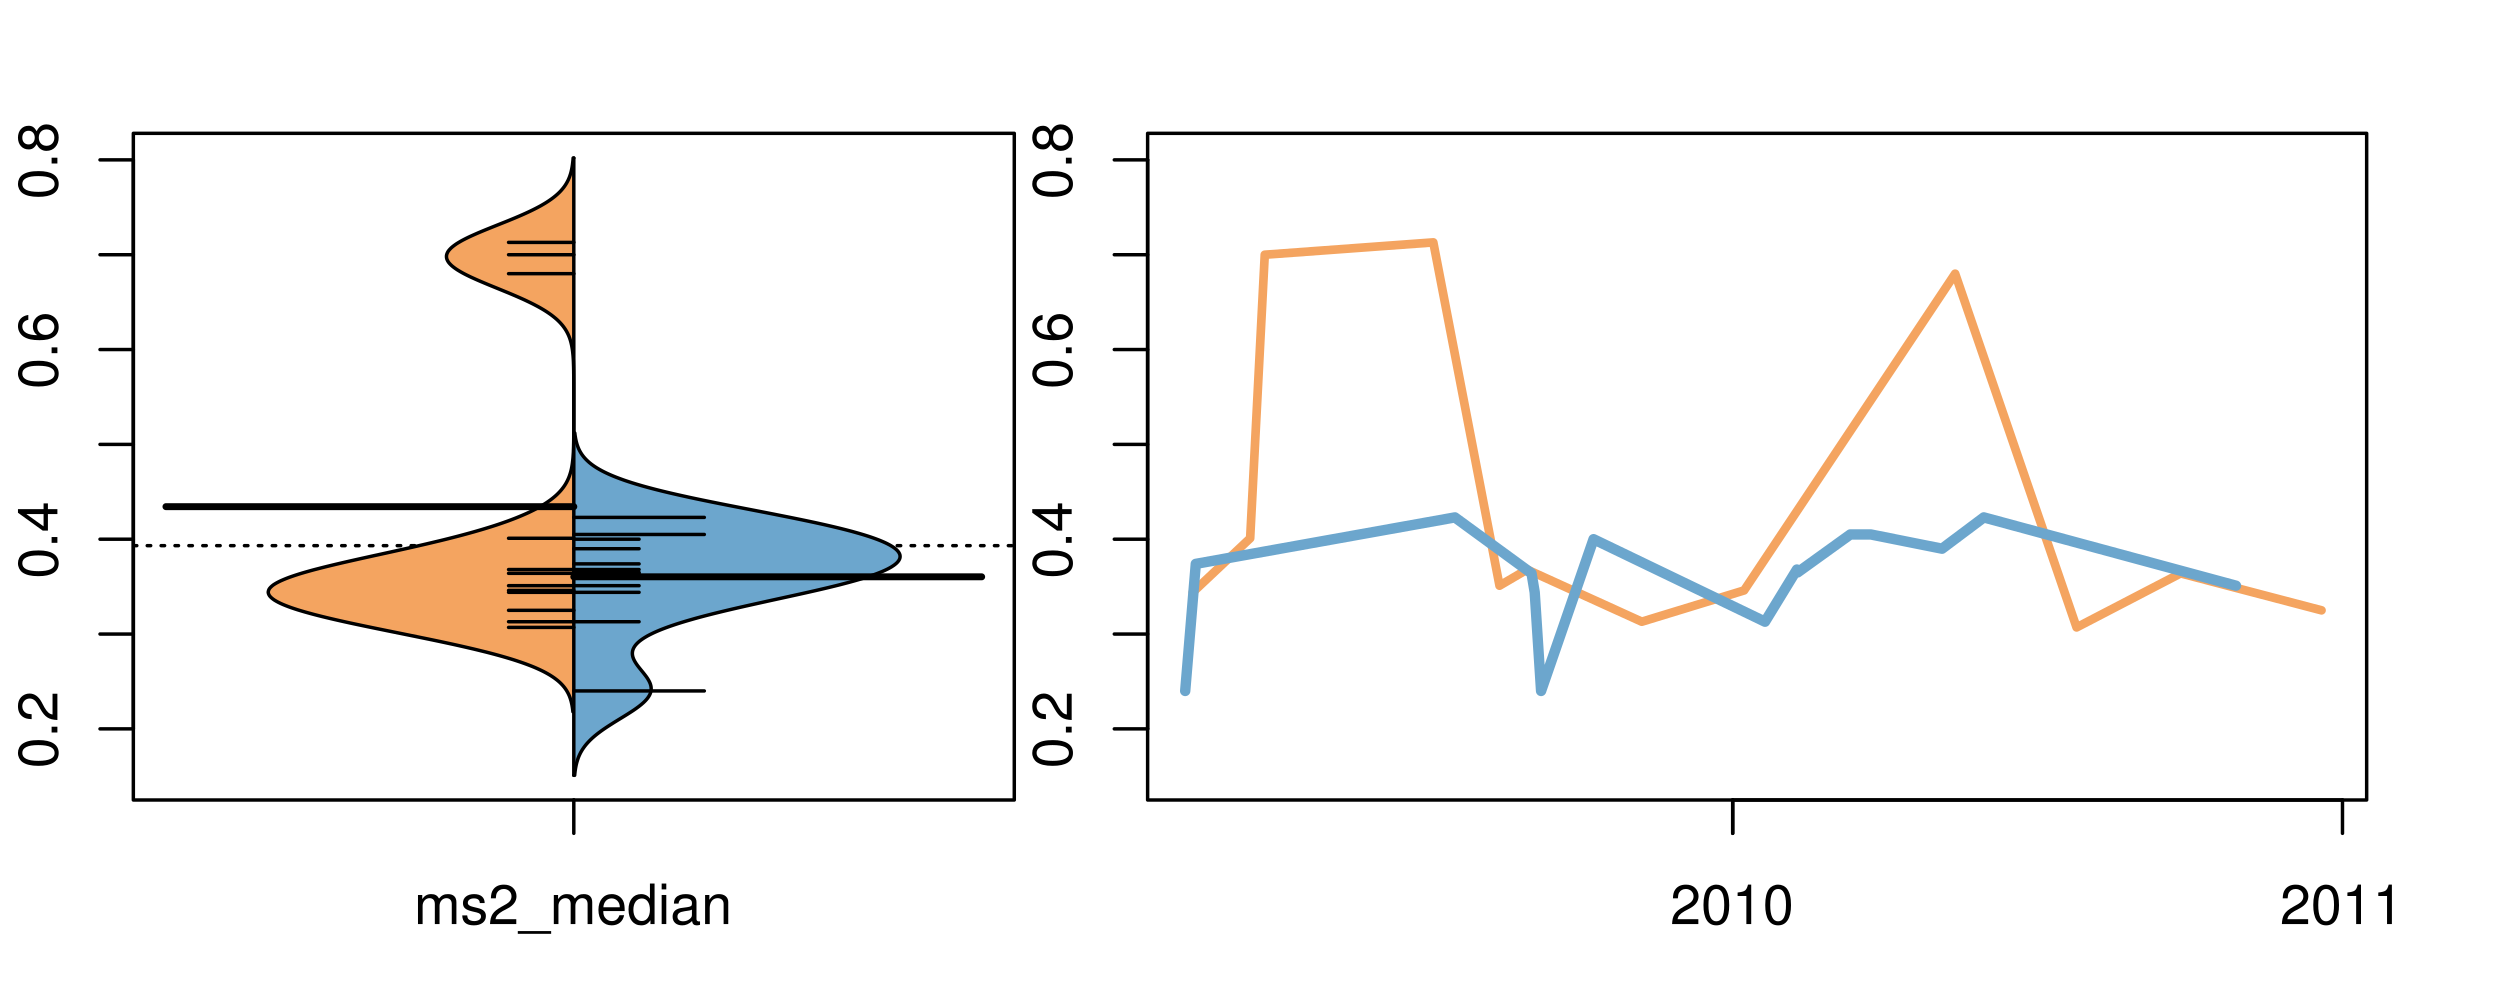 <?xml version="1.0" encoding="UTF-8"?>
<svg xmlns="http://www.w3.org/2000/svg" xmlns:xlink="http://www.w3.org/1999/xlink" width="540pt" height="216pt" viewBox="0 0 540 216" version="1.1">
<defs>
<g>
<symbol overflow="visible" id="glyph0-0">
<path style="stroke:none;" d="M -8.516 -3.297 C -8.516 -2.516 -8.156 -1.781 -7.578 -1.344 C -6.828 -0.797 -5.688 -0.516 -4.109 -0.516 C -1.25 -0.516 0.281 -1.469 0.281 -3.297 C 0.281 -5.094 -1.25 -6.078 -4.047 -6.078 C -5.703 -6.078 -6.797 -5.812 -7.578 -5.25 C -8.172 -4.812 -8.516 -4.109 -8.516 -3.297 Z M -7.578 -3.297 C -7.578 -4.438 -6.422 -5 -4.141 -5 C -1.734 -5 -0.594 -4.453 -0.594 -3.281 C -0.594 -2.156 -1.781 -1.594 -4.109 -1.594 C -6.438 -1.594 -7.578 -2.156 -7.578 -3.297 Z M -7.578 -3.297 "/>
</symbol>
<symbol overflow="visible" id="glyph0-1">
<path style="stroke:none;" d="M -1.25 -2.297 L -1.25 -1.047 L 0 -1.047 L 0 -2.297 Z M -1.25 -2.297 "/>
</symbol>
<symbol overflow="visible" id="glyph0-2">
<path style="stroke:none;" d="M -1.047 -6.078 L -1.047 -1.594 C -1.734 -1.703 -2.188 -2.094 -2.797 -3.125 L -3.438 -4.328 C -4.094 -5.516 -4.969 -6.125 -6.016 -6.125 C -6.719 -6.125 -7.375 -5.844 -7.844 -5.344 C -8.297 -4.844 -8.516 -4.219 -8.516 -3.406 C -8.516 -2.328 -8.125 -1.531 -7.406 -1.062 C -6.953 -0.75 -6.422 -0.625 -5.562 -0.594 L -5.562 -1.656 C -6.125 -1.688 -6.484 -1.766 -6.75 -1.906 C -7.266 -2.188 -7.578 -2.734 -7.578 -3.375 C -7.578 -4.328 -6.906 -5.047 -5.984 -5.047 C -5.312 -5.047 -4.734 -4.656 -4.312 -3.906 L -3.688 -2.797 C -2.672 -1.016 -1.875 -0.5 0 -0.406 L 0 -6.078 Z M -1.047 -6.078 "/>
</symbol>
<symbol overflow="visible" id="glyph0-3">
<path style="stroke:none;" d="M -2.047 -3.922 L 0 -3.922 L 0 -4.984 L -2.047 -4.984 L -2.047 -6.234 L -2.984 -6.234 L -2.984 -4.984 L -8.516 -4.984 L -8.516 -4.203 L -3.156 -0.344 L -2.047 -0.344 Z M -2.984 -3.922 L -2.984 -1.266 L -6.703 -3.922 Z M -2.984 -3.922 "/>
</symbol>
<symbol overflow="visible" id="glyph0-4">
<path style="stroke:none;" d="M -6.281 -5.969 C -7.688 -5.766 -8.516 -4.859 -8.516 -3.562 C -8.516 -2.625 -8.047 -1.781 -7.297 -1.281 C -6.469 -0.75 -5.422 -0.516 -3.875 -0.516 C -2.453 -0.516 -1.531 -0.734 -0.781 -1.234 C -0.094 -1.688 0.281 -2.438 0.281 -3.375 C 0.281 -4.984 -0.922 -6.156 -2.594 -6.156 C -4.172 -6.156 -5.297 -5.078 -5.297 -3.547 C -5.297 -2.719 -4.969 -2.047 -4.344 -1.594 C -6.422 -1.609 -7.578 -2.281 -7.578 -3.484 C -7.578 -4.234 -7.109 -4.75 -6.281 -4.922 Z M -4.359 -3.422 C -4.359 -4.438 -3.641 -5.078 -2.516 -5.078 C -1.438 -5.078 -0.656 -4.359 -0.656 -3.391 C -0.656 -2.406 -1.469 -1.656 -2.562 -1.656 C -3.625 -1.656 -4.359 -2.375 -4.359 -3.422 Z M -4.359 -3.422 "/>
</symbol>
<symbol overflow="visible" id="glyph0-5">
<path style="stroke:none;" d="M -4.469 -4.688 C -5 -5.562 -5.438 -5.859 -6.234 -5.859 C -7.578 -5.859 -8.516 -4.812 -8.516 -3.297 C -8.516 -1.797 -7.578 -0.75 -6.234 -0.75 C -5.453 -0.75 -5.016 -1.031 -4.469 -1.891 C -4.016 -0.922 -3.297 -0.438 -2.359 -0.438 C -0.797 -0.438 0.281 -1.625 0.281 -3.297 C 0.281 -4.984 -0.797 -6.156 -2.359 -6.156 C -3.297 -6.156 -4.016 -5.672 -4.469 -4.688 Z M -7.578 -3.297 C -7.578 -4.203 -7.047 -4.781 -6.219 -4.781 C -5.422 -4.781 -4.891 -4.188 -4.891 -3.297 C -4.891 -2.406 -5.422 -1.828 -6.234 -1.828 C -7.047 -1.828 -7.578 -2.406 -7.578 -3.297 Z M -4.016 -3.297 C -4.016 -4.359 -3.344 -5.078 -2.344 -5.078 C -1.328 -5.078 -0.656 -4.359 -0.656 -3.281 C -0.656 -2.25 -1.344 -1.531 -2.344 -1.531 C -3.344 -1.531 -4.016 -2.25 -4.016 -3.297 Z M -4.016 -3.297 "/>
</symbol>
<symbol overflow="visible" id="glyph0-6">
<path style="stroke:none;" d="M -8.75 -5.938 L -8.75 -4.938 L -5.5 -4.938 C -6.125 -4.531 -6.469 -3.859 -6.469 -3.016 C -6.469 -1.375 -5.156 -0.312 -3.156 -0.312 C -1.031 -0.312 0.281 -1.359 0.281 -3.047 C 0.281 -3.906 -0.047 -4.516 -0.828 -5.047 L 0 -5.047 L 0 -5.938 Z M -5.531 -3.188 C -5.531 -4.266 -4.578 -4.938 -3.078 -4.938 C -1.625 -4.938 -0.656 -4.25 -0.656 -3.188 C -0.656 -2.094 -1.625 -1.359 -3.094 -1.359 C -4.562 -1.359 -5.531 -2.094 -5.531 -3.188 Z M -5.531 -3.188 "/>
</symbol>
<symbol overflow="visible" id="glyph0-7">
<path style="stroke:none;" d="M -6.281 -3.094 L -6.281 -2.047 L -7.266 -2.047 C -7.688 -2.047 -7.906 -2.297 -7.906 -2.75 C -7.906 -2.828 -7.906 -2.875 -7.891 -3.094 L -8.719 -3.094 C -8.766 -2.875 -8.781 -2.734 -8.781 -2.531 C -8.781 -1.609 -8.25 -1.062 -7.359 -1.062 L -6.281 -1.062 L -6.281 -0.219 L -5.469 -0.219 L -5.469 -1.062 L 0 -1.062 L 0 -2.047 L -5.469 -2.047 L -5.469 -3.094 Z M -6.281 -3.094 "/>
</symbol>
<symbol overflow="visible" id="glyph0-8">
<path style="stroke:none;" d="M 1.516 -6.938 L 1.516 0.266 L 2.109 0.266 L 2.109 -6.938 Z M 1.516 -6.938 "/>
</symbol>
<symbol overflow="visible" id="glyph0-9">
<path style="stroke:none;" d="M -6.469 -3.266 C -6.469 -1.5 -5.203 -0.438 -3.094 -0.438 C -0.984 -0.438 0.281 -1.484 0.281 -3.281 C 0.281 -5.047 -0.984 -6.125 -3.047 -6.125 C -5.219 -6.125 -6.469 -5.078 -6.469 -3.266 Z M -5.547 -3.281 C -5.547 -4.406 -4.625 -5.078 -3.062 -5.078 C -1.578 -5.078 -0.641 -4.375 -0.641 -3.281 C -0.641 -2.156 -1.578 -1.469 -3.094 -1.469 C -4.609 -1.469 -5.547 -2.156 -5.547 -3.281 Z M -5.547 -3.281 "/>
</symbol>
<symbol overflow="visible" id="glyph0-10">
<path style="stroke:none;" d="M -8.75 -1.828 L -8.75 -0.812 L 0 -0.812 L 0 -1.828 Z M -8.75 -1.828 "/>
</symbol>
<symbol overflow="visible" id="glyph0-11">
<path style="stroke:none;" d="M -3.906 -2.656 L -3.906 -3.234 C -3.906 -4.391 -3.391 -4.984 -2.359 -4.984 C -1.297 -4.984 -0.656 -4.328 -0.656 -3.234 C -0.656 -2.078 -1.234 -1.516 -2.469 -1.438 L -2.469 -0.391 C -1.781 -0.438 -1.344 -0.547 -0.953 -0.75 C -0.141 -1.188 0.281 -2.031 0.281 -3.188 C 0.281 -4.938 -0.766 -6.078 -2.375 -6.078 C -3.453 -6.078 -4.062 -5.656 -4.406 -4.625 C -4.719 -5.422 -5.312 -5.812 -6.172 -5.812 C -7.625 -5.812 -8.516 -4.844 -8.516 -3.234 C -8.516 -1.516 -7.578 -0.594 -5.766 -0.562 L -5.766 -1.625 C -6.281 -1.625 -6.562 -1.688 -6.828 -1.812 C -7.297 -2.047 -7.578 -2.578 -7.578 -3.234 C -7.578 -4.172 -7.031 -4.734 -6.125 -4.734 C -5.531 -4.734 -5.172 -4.531 -4.984 -4.062 C -4.859 -3.766 -4.812 -3.391 -4.797 -2.656 Z M -3.906 -2.656 "/>
</symbol>
<symbol overflow="visible" id="glyph0-12">
<path style="stroke:none;" d="M 0 -3.422 L -6.281 -5.828 L -6.281 -4.703 L -1.188 -2.922 L -6.281 -1.25 L -6.281 -0.125 L 0 -2.328 Z M 0 -3.422 "/>
</symbol>
<symbol overflow="visible" id="glyph0-13">
<path style="stroke:none;" d="M -0.594 -6.422 C -0.562 -6.312 -0.562 -6.266 -0.562 -6.203 C -0.562 -5.859 -0.75 -5.656 -1.062 -5.656 L -4.75 -5.656 C -5.875 -5.656 -6.469 -4.844 -6.469 -3.297 C -6.469 -2.391 -6.203 -1.625 -5.734 -1.219 C -5.406 -0.922 -5.047 -0.797 -4.422 -0.781 L -4.422 -1.781 C -5.203 -1.875 -5.547 -2.328 -5.547 -3.266 C -5.547 -4.156 -5.203 -4.672 -4.609 -4.672 L -4.344 -4.672 C -3.922 -4.672 -3.75 -4.422 -3.641 -3.625 C -3.469 -2.203 -3.422 -1.984 -3.266 -1.609 C -2.969 -0.875 -2.406 -0.5 -1.578 -0.5 C -0.438 -0.5 0.281 -1.297 0.281 -2.562 C 0.281 -3.359 0 -4 -0.641 -4.703 C -0.016 -4.781 0.281 -5.094 0.281 -5.734 C 0.281 -5.938 0.25 -6.094 0.172 -6.422 Z M -1.984 -4.672 C -1.641 -4.672 -1.438 -4.578 -1.156 -4.266 C -0.797 -3.859 -0.594 -3.375 -0.594 -2.781 C -0.594 -2 -0.969 -1.547 -1.609 -1.547 C -2.266 -1.547 -2.609 -1.984 -2.766 -3.062 C -2.906 -4.109 -2.953 -4.328 -3.109 -4.672 Z M -1.984 -4.672 "/>
</symbol>
<symbol overflow="visible" id="glyph0-14">
<path style="stroke:none;" d="M 0 -5.781 L -6.281 -5.781 L -6.281 -4.781 L -2.719 -4.781 C -1.438 -4.781 -0.594 -4.109 -0.594 -3.078 C -0.594 -2.281 -1.078 -1.781 -1.844 -1.781 L -6.281 -1.781 L -6.281 -0.781 L -1.438 -0.781 C -0.391 -0.781 0.281 -1.562 0.281 -2.781 C 0.281 -3.703 -0.047 -4.297 -0.875 -4.891 L 0 -4.891 Z M 0 -5.781 "/>
</symbol>
<symbol overflow="visible" id="glyph0-15">
<path style="stroke:none;" d="M -2.812 -6.156 C -3.766 -6.156 -4.344 -6.078 -4.812 -5.906 C -5.844 -5.5 -6.469 -4.531 -6.469 -3.359 C -6.469 -1.609 -5.125 -0.484 -3.062 -0.484 C -1 -0.484 0.281 -1.578 0.281 -3.344 C 0.281 -4.781 -0.547 -5.766 -1.906 -6.031 L -1.906 -5.016 C -1.078 -4.734 -0.641 -4.172 -0.641 -3.375 C -0.641 -2.734 -0.938 -2.203 -1.469 -1.859 C -1.828 -1.625 -2.188 -1.531 -2.812 -1.531 Z M -3.625 -1.547 C -4.781 -1.625 -5.547 -2.344 -5.547 -3.344 C -5.547 -4.328 -4.734 -5.094 -3.703 -5.094 C -3.672 -5.094 -3.641 -5.094 -3.625 -5.078 Z M -3.625 -1.547 "/>
</symbol>
<symbol overflow="visible" id="glyph1-0">
<path style="stroke:none;" d="M 0.844 -6.281 L 0.844 0 L 1.844 0 L 1.844 -3.953 C 1.844 -4.859 2.516 -5.594 3.328 -5.594 C 4.062 -5.594 4.484 -5.141 4.484 -4.328 L 4.484 0 L 5.5 0 L 5.5 -3.953 C 5.5 -4.859 6.156 -5.594 6.969 -5.594 C 7.703 -5.594 8.141 -5.125 8.141 -4.328 L 8.141 0 L 9.141 0 L 9.141 -4.719 C 9.141 -5.844 8.5 -6.469 7.312 -6.469 C 6.484 -6.469 5.969 -6.219 5.391 -5.516 C 5.016 -6.188 4.516 -6.469 3.703 -6.469 C 2.859 -6.469 2.297 -6.156 1.766 -5.406 L 1.766 -6.281 Z M 0.844 -6.281 "/>
</symbol>
<symbol overflow="visible" id="glyph1-1">
<path style="stroke:none;" d="M 5.25 -4.531 C 5.25 -5.766 4.422 -6.469 2.969 -6.469 C 1.516 -6.469 0.562 -5.719 0.562 -4.547 C 0.562 -3.562 1.062 -3.094 2.562 -2.734 L 3.484 -2.516 C 4.188 -2.344 4.469 -2.094 4.469 -1.625 C 4.469 -1.047 3.875 -0.641 3 -0.641 C 2.453 -0.641 2 -0.797 1.75 -1.062 C 1.594 -1.25 1.531 -1.422 1.469 -1.875 L 0.406 -1.875 C 0.453 -0.422 1.266 0.281 2.922 0.281 C 4.5 0.281 5.516 -0.5 5.516 -1.719 C 5.516 -2.656 4.984 -3.172 3.734 -3.469 L 2.766 -3.703 C 1.953 -3.891 1.609 -4.156 1.609 -4.594 C 1.609 -5.172 2.125 -5.547 2.938 -5.547 C 3.75 -5.547 4.172 -5.203 4.203 -4.531 Z M 5.25 -4.531 "/>
</symbol>
<symbol overflow="visible" id="glyph1-2">
<path style="stroke:none;" d="M 6.078 -1.047 L 1.594 -1.047 C 1.703 -1.734 2.094 -2.188 3.125 -2.797 L 4.328 -3.438 C 5.516 -4.094 6.125 -4.969 6.125 -6.016 C 6.125 -6.719 5.844 -7.375 5.344 -7.844 C 4.844 -8.297 4.219 -8.516 3.406 -8.516 C 2.328 -8.516 1.531 -8.125 1.062 -7.406 C 0.75 -6.953 0.625 -6.422 0.594 -5.562 L 1.656 -5.562 C 1.688 -6.125 1.766 -6.484 1.906 -6.75 C 2.188 -7.266 2.734 -7.578 3.375 -7.578 C 4.328 -7.578 5.047 -6.906 5.047 -5.984 C 5.047 -5.312 4.656 -4.734 3.906 -4.312 L 2.797 -3.688 C 1.016 -2.672 0.5 -1.875 0.406 0 L 6.078 0 Z M 6.078 -1.047 "/>
</symbol>
<symbol overflow="visible" id="glyph1-3">
<path style="stroke:none;" d="M 6.938 1.516 L -0.266 1.516 L -0.266 2.109 L 6.938 2.109 Z M 6.938 1.516 "/>
</symbol>
<symbol overflow="visible" id="glyph1-4">
<path style="stroke:none;" d="M 6.156 -2.812 C 6.156 -3.766 6.078 -4.344 5.906 -4.812 C 5.5 -5.844 4.531 -6.469 3.359 -6.469 C 1.609 -6.469 0.484 -5.125 0.484 -3.062 C 0.484 -1 1.578 0.281 3.344 0.281 C 4.781 0.281 5.766 -0.547 6.031 -1.906 L 5.016 -1.906 C 4.734 -1.078 4.172 -0.641 3.375 -0.641 C 2.734 -0.641 2.203 -0.938 1.859 -1.469 C 1.625 -1.828 1.531 -2.188 1.531 -2.812 Z M 1.547 -3.625 C 1.625 -4.781 2.344 -5.547 3.344 -5.547 C 4.328 -5.547 5.094 -4.734 5.094 -3.703 C 5.094 -3.672 5.094 -3.641 5.078 -3.625 Z M 1.547 -3.625 "/>
</symbol>
<symbol overflow="visible" id="glyph1-5">
<path style="stroke:none;" d="M 5.938 -8.75 L 4.938 -8.75 L 4.938 -5.5 C 4.531 -6.125 3.859 -6.469 3.016 -6.469 C 1.375 -6.469 0.312 -5.156 0.312 -3.156 C 0.312 -1.031 1.359 0.281 3.047 0.281 C 3.906 0.281 4.516 -0.047 5.047 -0.828 L 5.047 0 L 5.938 0 Z M 3.188 -5.531 C 4.266 -5.531 4.938 -4.578 4.938 -3.078 C 4.938 -1.625 4.25 -0.656 3.188 -0.656 C 2.094 -0.656 1.359 -1.625 1.359 -3.094 C 1.359 -4.562 2.094 -5.531 3.188 -5.531 Z M 3.188 -5.531 "/>
</symbol>
<symbol overflow="visible" id="glyph1-6">
<path style="stroke:none;" d="M 1.797 -6.281 L 0.797 -6.281 L 0.797 0 L 1.797 0 Z M 1.797 -8.75 L 0.797 -8.75 L 0.797 -7.484 L 1.797 -7.484 Z M 1.797 -8.75 "/>
</symbol>
<symbol overflow="visible" id="glyph1-7">
<path style="stroke:none;" d="M 6.422 -0.594 C 6.312 -0.562 6.266 -0.562 6.203 -0.562 C 5.859 -0.562 5.656 -0.75 5.656 -1.062 L 5.656 -4.75 C 5.656 -5.875 4.844 -6.469 3.297 -6.469 C 2.391 -6.469 1.625 -6.203 1.219 -5.734 C 0.922 -5.406 0.797 -5.047 0.781 -4.422 L 1.781 -4.422 C 1.875 -5.203 2.328 -5.547 3.266 -5.547 C 4.156 -5.547 4.672 -5.203 4.672 -4.609 L 4.672 -4.344 C 4.672 -3.922 4.422 -3.75 3.625 -3.641 C 2.203 -3.469 1.984 -3.422 1.609 -3.266 C 0.875 -2.969 0.5 -2.406 0.5 -1.578 C 0.5 -0.438 1.297 0.281 2.562 0.281 C 3.359 0.281 4 0 4.703 -0.641 C 4.781 -0.016 5.094 0.281 5.734 0.281 C 5.938 0.281 6.094 0.25 6.422 0.172 Z M 4.672 -1.984 C 4.672 -1.641 4.578 -1.438 4.266 -1.156 C 3.859 -0.797 3.375 -0.594 2.781 -0.594 C 2 -0.594 1.547 -0.969 1.547 -1.609 C 1.547 -2.266 1.984 -2.609 3.062 -2.766 C 4.109 -2.906 4.328 -2.953 4.672 -3.109 Z M 4.672 -1.984 "/>
</symbol>
<symbol overflow="visible" id="glyph1-8">
<path style="stroke:none;" d="M 0.844 -6.281 L 0.844 0 L 1.844 0 L 1.844 -3.469 C 1.844 -4.75 2.516 -5.594 3.547 -5.594 C 4.344 -5.594 4.844 -5.109 4.844 -4.359 L 4.844 0 L 5.844 0 L 5.844 -4.75 C 5.844 -5.797 5.062 -6.469 3.859 -6.469 C 2.922 -6.469 2.312 -6.109 1.766 -5.234 L 1.766 -6.281 Z M 0.844 -6.281 "/>
</symbol>
<symbol overflow="visible" id="glyph1-9">
<path style="stroke:none;" d="M 3.297 -8.516 C 2.516 -8.516 1.781 -8.156 1.344 -7.578 C 0.797 -6.828 0.516 -5.688 0.516 -4.109 C 0.516 -1.25 1.469 0.281 3.297 0.281 C 5.094 0.281 6.078 -1.25 6.078 -4.047 C 6.078 -5.703 5.812 -6.797 5.25 -7.578 C 4.812 -8.172 4.109 -8.516 3.297 -8.516 Z M 3.297 -7.578 C 4.438 -7.578 5 -6.422 5 -4.141 C 5 -1.734 4.453 -0.594 3.281 -0.594 C 2.156 -0.594 1.594 -1.781 1.594 -4.109 C 1.594 -6.438 2.156 -7.578 3.297 -7.578 Z M 3.297 -7.578 "/>
</symbol>
<symbol overflow="visible" id="glyph1-10">
<path style="stroke:none;" d="M 3.109 -6.062 L 3.109 0 L 4.156 0 L 4.156 -8.516 L 3.469 -8.516 C 3.094 -7.203 2.859 -7.016 1.219 -6.812 L 1.219 -6.062 Z M 3.109 -6.062 "/>
</symbol>
</g>
<clipPath id="clip1">
  <path d="M 28.801 28.801 L 220.086 28.801 L 220.086 173.801 L 28.801 173.801 Z M 28.801 28.801 "/>
</clipPath>
<clipPath id="clip2">
  <path d="M 247.887 28.801 L 512.199 28.801 L 512.199 173.801 L 247.887 173.801 Z M 247.887 28.801 "/>
</clipPath>
<clipPath id="clip3">
  <path d="M 233.484 14.398 L 526.598 14.398 L 526.598 188.199 L 233.484 188.199 Z M 233.484 14.398 "/>
</clipPath>
<clipPath id="clip4">
  <path d="M 247.887 28.801 L 512.199 28.801 L 512.199 173.801 L 247.887 173.801 Z M 247.887 28.801 "/>
</clipPath>
</defs>
<g id="surface471">
<path style="fill:none;stroke-width:0.75;stroke-linecap:round;stroke-linejoin:round;stroke:rgb(0%,0%,0%);stroke-opacity:1;stroke-miterlimit:10;" d="M 28.801 172.801 L 219.086 172.801 L 219.086 28.801 L 28.801 28.801 L 28.801 172.801 "/>
<path style="fill:none;stroke-width:0.75;stroke-linecap:round;stroke-linejoin:round;stroke:rgb(0%,0%,0%);stroke-opacity:1;stroke-miterlimit:10;" d="M 28.801 157.438 L 28.801 34.535 "/>
<path style="fill:none;stroke-width:0.75;stroke-linecap:round;stroke-linejoin:round;stroke:rgb(0%,0%,0%);stroke-opacity:1;stroke-miterlimit:10;" d="M 28.801 157.438 L 21.602 157.438 "/>
<path style="fill:none;stroke-width:0.75;stroke-linecap:round;stroke-linejoin:round;stroke:rgb(0%,0%,0%);stroke-opacity:1;stroke-miterlimit:10;" d="M 28.801 136.953 L 21.602 136.953 "/>
<path style="fill:none;stroke-width:0.75;stroke-linecap:round;stroke-linejoin:round;stroke:rgb(0%,0%,0%);stroke-opacity:1;stroke-miterlimit:10;" d="M 28.801 116.469 L 21.602 116.469 "/>
<path style="fill:none;stroke-width:0.75;stroke-linecap:round;stroke-linejoin:round;stroke:rgb(0%,0%,0%);stroke-opacity:1;stroke-miterlimit:10;" d="M 28.801 95.988 L 21.602 95.988 "/>
<path style="fill:none;stroke-width:0.75;stroke-linecap:round;stroke-linejoin:round;stroke:rgb(0%,0%,0%);stroke-opacity:1;stroke-miterlimit:10;" d="M 28.801 75.504 L 21.602 75.504 "/>
<path style="fill:none;stroke-width:0.75;stroke-linecap:round;stroke-linejoin:round;stroke:rgb(0%,0%,0%);stroke-opacity:1;stroke-miterlimit:10;" d="M 28.801 55.02 L 21.602 55.02 "/>
<path style="fill:none;stroke-width:0.75;stroke-linecap:round;stroke-linejoin:round;stroke:rgb(0%,0%,0%);stroke-opacity:1;stroke-miterlimit:10;" d="M 28.801 34.535 L 21.602 34.535 "/>
<g style="fill:rgb(0%,0%,0%);fill-opacity:1;">
  <use xlink:href="#glyph0-0" x="12.396" y="165.938"/>
  <use xlink:href="#glyph0-1" x="12.396" y="159.266"/>
  <use xlink:href="#glyph0-2" x="12.396" y="155.93"/>
</g>
<g style="fill:rgb(0%,0%,0%);fill-opacity:1;">
  <use xlink:href="#glyph0-0" x="12.396" y="124.969"/>
  <use xlink:href="#glyph0-1" x="12.396" y="118.297"/>
  <use xlink:href="#glyph0-3" x="12.396" y="114.961"/>
</g>
<g style="fill:rgb(0%,0%,0%);fill-opacity:1;">
  <use xlink:href="#glyph0-0" x="12.396" y="84.004"/>
  <use xlink:href="#glyph0-1" x="12.396" y="77.332"/>
  <use xlink:href="#glyph0-4" x="12.396" y="73.996"/>
</g>
<g style="fill:rgb(0%,0%,0%);fill-opacity:1;">
  <use xlink:href="#glyph0-0" x="12.396" y="43.035"/>
  <use xlink:href="#glyph0-1" x="12.396" y="36.363"/>
  <use xlink:href="#glyph0-5" x="12.396" y="33.027"/>
</g>
<path style="fill:none;stroke-width:0.75;stroke-linecap:round;stroke-linejoin:round;stroke:rgb(0%,0%,0%);stroke-opacity:1;stroke-miterlimit:10;" d="M 123.941 172.801 L 123.941 172.801 "/>
<path style="fill:none;stroke-width:0.75;stroke-linecap:round;stroke-linejoin:round;stroke:rgb(0%,0%,0%);stroke-opacity:1;stroke-miterlimit:10;" d="M 123.941 172.801 L 123.941 180 "/>
<g style="fill:rgb(0%,0%,0%);fill-opacity:1;">
  <use xlink:href="#glyph1-0" x="89.441" y="199.596"/>
  <use xlink:href="#glyph1-1" x="99.438" y="199.596"/>
  <use xlink:href="#glyph1-2" x="105.438" y="199.596"/>
  <use xlink:href="#glyph1-3" x="112.109" y="199.596"/>
  <use xlink:href="#glyph1-0" x="118.781" y="199.596"/>
  <use xlink:href="#glyph1-4" x="128.777" y="199.596"/>
  <use xlink:href="#glyph1-5" x="135.449" y="199.596"/>
  <use xlink:href="#glyph1-6" x="142.121" y="199.596"/>
  <use xlink:href="#glyph1-7" x="144.785" y="199.596"/>
  <use xlink:href="#glyph1-8" x="151.457" y="199.596"/>
</g>
<g clip-path="url(#clip1)" clip-rule="nonzero">
<path style="fill:none;stroke-width:0.75;stroke-linecap:round;stroke-linejoin:round;stroke:rgb(0%,0%,0%);stroke-opacity:1;stroke-dasharray:0.75,2.25;stroke-miterlimit:10;" d="M 28.801 117.859 L 219.086 117.859 "/>
<path style=" stroke:none;fill-rule:nonzero;fill:rgb(95.686%,64.314%,37.647%);fill-opacity:1;" d="M 123.941 34.133 L 123.797 34.133 L 123.781 34.367 L 123.762 34.602 L 123.738 34.836 L 123.656 35.539 L 123.586 36.008 L 123.543 36.238 L 123.5 36.473 L 123.398 36.941 L 123.34 37.176 L 123.277 37.41 L 123.207 37.645 L 123.051 38.113 L 122.961 38.348 L 122.863 38.582 L 122.762 38.816 L 122.648 39.047 L 122.527 39.281 L 122.398 39.516 L 122.258 39.75 L 122.109 39.984 L 121.949 40.219 L 121.777 40.453 L 121.594 40.688 L 121.398 40.922 L 121.195 41.156 L 120.977 41.391 L 120.742 41.625 L 120.496 41.859 L 120.238 42.09 L 119.961 42.324 L 119.672 42.559 L 119.367 42.793 L 119.051 43.027 L 118.715 43.262 L 118.367 43.496 L 118.004 43.73 L 117.621 43.965 L 117.223 44.199 L 116.816 44.434 L 116.387 44.668 L 115.945 44.902 L 115.492 45.133 L 115.023 45.367 L 114.539 45.602 L 114.043 45.836 L 113.535 46.07 L 113.012 46.305 L 112.48 46.539 L 111.938 46.773 L 111.387 47.008 L 110.824 47.242 L 109.684 47.711 L 109.102 47.945 L 108.52 48.176 L 106.176 49.113 L 105.594 49.348 L 105.016 49.582 L 104.445 49.816 L 103.883 50.051 L 103.328 50.285 L 102.789 50.52 L 102.262 50.754 L 101.742 50.988 L 101.246 51.219 L 100.766 51.453 L 100.301 51.688 L 99.855 51.922 L 99.438 52.156 L 99.039 52.391 L 98.66 52.625 L 98.32 52.859 L 98 53.094 L 97.703 53.328 L 97.438 53.562 L 97.207 53.797 L 97 54.027 L 96.82 54.262 L 96.684 54.496 L 96.574 54.73 L 96.492 54.965 L 96.445 55.199 L 96.438 55.434 L 96.453 55.668 L 96.504 55.902 L 96.594 56.137 L 96.711 56.371 L 96.852 56.605 L 97.035 56.84 L 97.246 57.07 L 97.484 57.305 L 97.75 57.539 L 98.051 57.773 L 98.371 58.008 L 98.715 58.242 L 99.094 58.477 L 99.488 58.711 L 99.906 58.945 L 100.344 59.18 L 100.805 59.414 L 101.281 59.648 L 101.77 59.883 L 102.281 60.113 L 102.801 60.348 L 103.332 60.582 L 103.875 60.816 L 104.43 61.051 L 104.988 61.285 L 105.551 61.52 L 106.121 61.754 L 108.418 62.691 L 108.988 62.926 L 109.555 63.156 L 110.117 63.391 L 110.672 63.625 L 111.223 63.859 L 111.766 64.094 L 112.297 64.328 L 112.82 64.562 L 113.336 64.797 L 113.832 65.031 L 114.324 65.266 L 114.801 65.5 L 115.266 65.734 L 115.715 65.969 L 116.152 66.199 L 116.578 66.434 L 116.984 66.668 L 117.379 66.902 L 117.762 67.137 L 118.125 67.371 L 118.473 67.605 L 118.812 67.84 L 119.133 68.074 L 119.438 68.309 L 119.73 68.543 L 120.012 68.777 L 120.277 69.008 L 120.527 69.242 L 120.766 69.477 L 120.992 69.711 L 121.203 69.945 L 121.406 70.18 L 121.598 70.414 L 121.773 70.648 L 121.941 70.883 L 122.098 71.117 L 122.246 71.352 L 122.383 71.586 L 122.508 71.82 L 122.629 72.051 L 122.738 72.285 L 122.844 72.52 L 122.938 72.754 L 123.027 72.988 L 123.109 73.223 L 123.184 73.457 L 123.254 73.691 L 123.316 73.926 L 123.375 74.16 L 123.43 74.395 L 123.48 74.629 L 123.523 74.863 L 123.566 75.094 L 123.605 75.328 L 123.641 75.562 L 123.672 75.797 L 123.699 76.031 L 123.77 76.734 L 123.789 76.969 L 123.836 77.672 L 123.848 77.906 L 123.859 78.137 L 123.898 79.309 L 123.906 79.777 L 123.914 80.012 L 123.918 80.246 L 123.918 80.48 L 123.926 80.949 L 123.926 81.18 L 123.93 81.414 L 123.93 81.648 L 123.934 81.883 L 123.934 82.352 L 123.938 82.586 L 123.938 83.523 L 123.941 83.758 L 123.941 91.715 L 123.938 91.949 L 123.938 92.887 L 123.934 93.117 L 123.934 93.586 L 123.93 93.82 L 123.93 94.055 L 123.926 94.289 L 123.926 94.523 L 123.922 94.758 L 123.922 94.992 L 123.91 95.695 L 123.902 95.93 L 123.898 96.16 L 123.895 96.395 L 123.871 97.098 L 123.859 97.332 L 123.852 97.566 L 123.84 97.801 L 123.777 98.738 L 123.758 98.969 L 123.711 99.438 L 123.656 99.906 L 123.625 100.141 L 123.59 100.375 L 123.512 100.844 L 123.418 101.312 L 123.363 101.547 L 123.305 101.781 L 123.242 102.012 L 123.172 102.246 L 123.098 102.48 L 123.02 102.715 L 122.934 102.949 L 122.844 103.184 L 122.742 103.418 L 122.637 103.652 L 122.523 103.887 L 122.402 104.121 L 122.273 104.355 L 122.133 104.59 L 121.984 104.824 L 121.828 105.055 L 121.66 105.289 L 121.48 105.523 L 121.293 105.758 L 121.094 105.992 L 120.883 106.227 L 120.66 106.461 L 120.426 106.695 L 120.18 106.93 L 119.918 107.164 L 119.641 107.398 L 119.355 107.633 L 119.055 107.867 L 118.738 108.098 L 118.41 108.332 L 118.066 108.566 L 117.703 108.801 L 117.328 109.035 L 116.938 109.27 L 116.531 109.504 L 116.105 109.738 L 115.668 109.973 L 115.211 110.207 L 114.734 110.441 L 114.246 110.676 L 113.738 110.91 L 113.211 111.141 L 112.668 111.375 L 112.109 111.609 L 111.531 111.844 L 110.93 112.078 L 110.316 112.312 L 109.688 112.547 L 109.031 112.781 L 108.359 113.016 L 107.676 113.25 L 106.969 113.484 L 106.238 113.719 L 105.496 113.949 L 104.734 114.184 L 103.953 114.418 L 103.152 114.652 L 102.336 114.887 L 101.5 115.121 L 100.645 115.355 L 99.773 115.59 L 98.891 115.824 L 97.984 116.059 L 97.062 116.293 L 96.129 116.527 L 95.176 116.762 L 94.207 116.992 L 93.227 117.227 L 92.238 117.461 L 91.23 117.695 L 90.211 117.93 L 89.188 118.164 L 88.148 118.398 L 87.102 118.633 L 86.051 118.867 L 84.996 119.102 L 82.871 119.57 L 81.805 119.805 L 80.738 120.035 L 79.68 120.27 L 78.617 120.504 L 77.566 120.738 L 76.523 120.973 L 75.484 121.207 L 74.461 121.441 L 73.449 121.676 L 72.457 121.91 L 71.477 122.145 L 70.516 122.379 L 69.582 122.613 L 68.668 122.848 L 67.777 123.078 L 66.922 123.312 L 66.09 123.547 L 65.289 123.781 L 64.52 124.016 L 63.793 124.25 L 63.098 124.484 L 62.434 124.719 L 61.824 124.953 L 61.25 125.188 L 60.711 125.422 L 60.223 125.656 L 59.785 125.887 L 59.383 126.121 L 59.023 126.355 L 58.73 126.59 L 58.477 126.824 L 58.266 127.059 L 58.109 127.293 L 58.012 127.527 L 57.953 127.762 L 57.938 127.996 L 57.992 128.23 L 58.09 128.465 L 58.227 128.699 L 58.426 128.93 L 58.672 129.164 L 58.961 129.398 L 59.297 129.633 L 59.691 129.867 L 60.125 130.102 L 60.598 130.336 L 61.125 130.57 L 61.695 130.805 L 62.301 131.039 L 62.949 131.273 L 63.645 131.508 L 64.371 131.742 L 65.133 131.973 L 65.938 132.207 L 66.777 132.441 L 67.641 132.676 L 68.539 132.91 L 69.469 133.145 L 70.426 133.379 L 71.402 133.613 L 72.414 133.848 L 73.441 134.082 L 74.488 134.316 L 75.555 134.551 L 76.645 134.785 L 77.742 135.016 L 78.855 135.25 L 79.984 135.484 L 81.117 135.719 L 82.262 135.953 L 83.41 136.188 L 86.879 136.891 L 90.336 137.594 L 91.477 137.828 L 92.609 138.059 L 93.734 138.293 L 94.848 138.527 L 95.949 138.762 L 97.035 138.996 L 98.109 139.23 L 99.164 139.465 L 100.199 139.699 L 101.215 139.934 L 102.219 140.168 L 103.191 140.402 L 104.145 140.637 L 105.078 140.867 L 105.984 141.102 L 106.867 141.336 L 107.727 141.57 L 108.562 141.805 L 109.367 142.039 L 110.148 142.273 L 110.906 142.508 L 111.629 142.742 L 112.328 142.977 L 113.008 143.211 L 113.656 143.445 L 114.273 143.68 L 114.867 143.91 L 115.441 144.145 L 115.98 144.379 L 116.496 144.613 L 116.992 144.848 L 117.461 145.082 L 117.902 145.316 L 118.324 145.551 L 118.727 145.785 L 119.098 146.02 L 119.453 146.254 L 119.789 146.488 L 120.102 146.723 L 120.398 146.953 L 120.676 147.188 L 120.938 147.422 L 121.176 147.656 L 121.402 147.891 L 121.613 148.125 L 121.809 148.359 L 121.992 148.594 L 122.16 148.828 L 122.32 149.062 L 122.461 149.297 L 122.594 149.531 L 122.719 149.766 L 122.832 149.996 L 122.938 150.23 L 123.035 150.465 L 123.121 150.699 L 123.199 150.934 L 123.273 151.168 L 123.344 151.402 L 123.402 151.637 L 123.457 151.871 L 123.508 152.105 L 123.555 152.34 L 123.633 152.809 L 123.668 153.039 L 123.699 153.273 L 123.723 153.508 L 123.75 153.742 L 123.941 153.742 Z M 123.941 34.133 "/>
<path style="fill:none;stroke-width:0.75;stroke-linecap:round;stroke-linejoin:round;stroke:rgb(0%,0%,0%);stroke-opacity:1;stroke-miterlimit:10;" d="M 123.941 34.133 L 123.797 34.133 L 123.781 34.367 L 123.762 34.602 L 123.738 34.836 L 123.656 35.539 L 123.586 36.008 L 123.543 36.238 L 123.5 36.473 L 123.398 36.941 L 123.34 37.176 L 123.277 37.41 L 123.207 37.645 L 123.051 38.113 L 122.961 38.348 L 122.863 38.582 L 122.762 38.816 L 122.648 39.047 L 122.527 39.281 L 122.398 39.516 L 122.258 39.75 L 122.109 39.984 L 121.949 40.219 L 121.777 40.453 L 121.594 40.688 L 121.398 40.922 L 121.195 41.156 L 120.977 41.391 L 120.742 41.625 L 120.496 41.859 L 120.238 42.09 L 119.961 42.324 L 119.672 42.559 L 119.367 42.793 L 119.051 43.027 L 118.715 43.262 L 118.367 43.496 L 118.004 43.73 L 117.621 43.965 L 117.223 44.199 L 116.816 44.434 L 116.387 44.668 L 115.945 44.902 L 115.492 45.133 L 115.023 45.367 L 114.539 45.602 L 114.043 45.836 L 113.535 46.07 L 113.012 46.305 L 112.48 46.539 L 111.938 46.773 L 111.387 47.008 L 110.824 47.242 L 109.684 47.711 L 109.102 47.945 L 108.52 48.176 L 106.176 49.113 L 105.594 49.348 L 105.016 49.582 L 104.445 49.816 L 103.883 50.051 L 103.328 50.285 L 102.789 50.52 L 102.262 50.754 L 101.742 50.988 L 101.246 51.219 L 100.766 51.453 L 100.301 51.688 L 99.855 51.922 L 99.438 52.156 L 99.039 52.391 L 98.66 52.625 L 98.32 52.859 L 98 53.094 L 97.703 53.328 L 97.438 53.562 L 97.207 53.797 L 97 54.027 L 96.82 54.262 L 96.684 54.496 L 96.574 54.73 L 96.492 54.965 L 96.445 55.199 L 96.438 55.434 L 96.453 55.668 L 96.504 55.902 L 96.594 56.137 L 96.711 56.371 L 96.852 56.605 L 97.035 56.84 L 97.246 57.07 L 97.484 57.305 L 97.75 57.539 L 98.051 57.773 L 98.371 58.008 L 98.715 58.242 L 99.094 58.477 L 99.488 58.711 L 99.906 58.945 L 100.344 59.18 L 100.805 59.414 L 101.281 59.648 L 101.77 59.883 L 102.281 60.113 L 102.801 60.348 L 103.332 60.582 L 103.875 60.816 L 104.43 61.051 L 104.988 61.285 L 105.551 61.52 L 106.121 61.754 L 108.418 62.691 L 108.988 62.926 L 109.555 63.156 L 110.117 63.391 L 110.672 63.625 L 111.223 63.859 L 111.766 64.094 L 112.297 64.328 L 112.82 64.562 L 113.336 64.797 L 113.832 65.031 L 114.324 65.266 L 114.801 65.5 L 115.266 65.734 L 115.715 65.969 L 116.152 66.199 L 116.578 66.434 L 116.984 66.668 L 117.379 66.902 L 117.762 67.137 L 118.125 67.371 L 118.473 67.605 L 118.812 67.84 L 119.133 68.074 L 119.438 68.309 L 119.73 68.543 L 120.012 68.777 L 120.277 69.008 L 120.527 69.242 L 120.766 69.477 L 120.992 69.711 L 121.203 69.945 L 121.406 70.18 L 121.598 70.414 L 121.773 70.648 L 121.941 70.883 L 122.098 71.117 L 122.246 71.352 L 122.383 71.586 L 122.508 71.82 L 122.629 72.051 L 122.738 72.285 L 122.844 72.52 L 122.938 72.754 L 123.027 72.988 L 123.109 73.223 L 123.184 73.457 L 123.254 73.691 L 123.316 73.926 L 123.375 74.16 L 123.43 74.395 L 123.48 74.629 L 123.523 74.863 L 123.566 75.094 L 123.605 75.328 L 123.641 75.562 L 123.672 75.797 L 123.699 76.031 L 123.77 76.734 L 123.789 76.969 L 123.836 77.672 L 123.848 77.906 L 123.859 78.137 L 123.898 79.309 L 123.906 79.777 L 123.914 80.012 L 123.918 80.246 L 123.918 80.48 L 123.926 80.949 L 123.926 81.18 L 123.93 81.414 L 123.93 81.648 L 123.934 81.883 L 123.934 82.352 L 123.938 82.586 L 123.938 83.523 L 123.941 83.758 L 123.941 91.715 L 123.938 91.949 L 123.938 92.887 L 123.934 93.117 L 123.934 93.586 L 123.93 93.82 L 123.93 94.055 L 123.926 94.289 L 123.926 94.523 L 123.922 94.758 L 123.922 94.992 L 123.91 95.695 L 123.902 95.93 L 123.898 96.16 L 123.895 96.395 L 123.871 97.098 L 123.859 97.332 L 123.852 97.566 L 123.84 97.801 L 123.777 98.738 L 123.758 98.969 L 123.711 99.438 L 123.656 99.906 L 123.625 100.141 L 123.59 100.375 L 123.512 100.844 L 123.418 101.312 L 123.363 101.547 L 123.305 101.781 L 123.242 102.012 L 123.172 102.246 L 123.098 102.48 L 123.02 102.715 L 122.934 102.949 L 122.844 103.184 L 122.742 103.418 L 122.637 103.652 L 122.523 103.887 L 122.402 104.121 L 122.273 104.355 L 122.133 104.59 L 121.984 104.824 L 121.828 105.055 L 121.66 105.289 L 121.48 105.523 L 121.293 105.758 L 121.094 105.992 L 120.883 106.227 L 120.66 106.461 L 120.426 106.695 L 120.18 106.93 L 119.918 107.164 L 119.641 107.398 L 119.355 107.633 L 119.055 107.867 L 118.738 108.098 L 118.41 108.332 L 118.066 108.566 L 117.703 108.801 L 117.328 109.035 L 116.938 109.27 L 116.531 109.504 L 116.105 109.738 L 115.668 109.973 L 115.211 110.207 L 114.734 110.441 L 114.246 110.676 L 113.738 110.91 L 113.211 111.141 L 112.668 111.375 L 112.109 111.609 L 111.531 111.844 L 110.93 112.078 L 110.316 112.312 L 109.688 112.547 L 109.031 112.781 L 108.359 113.016 L 107.676 113.25 L 106.969 113.484 L 106.238 113.719 L 105.496 113.949 L 104.734 114.184 L 103.953 114.418 L 103.152 114.652 L 102.336 114.887 L 101.5 115.121 L 100.645 115.355 L 99.773 115.59 L 98.891 115.824 L 97.984 116.059 L 97.062 116.293 L 96.129 116.527 L 95.176 116.762 L 94.207 116.992 L 93.227 117.227 L 92.238 117.461 L 91.23 117.695 L 90.211 117.93 L 89.188 118.164 L 88.148 118.398 L 87.102 118.633 L 86.051 118.867 L 84.996 119.102 L 82.871 119.57 L 81.805 119.805 L 80.738 120.035 L 79.68 120.27 L 78.617 120.504 L 77.566 120.738 L 76.523 120.973 L 75.484 121.207 L 74.461 121.441 L 73.449 121.676 L 72.457 121.91 L 71.477 122.145 L 70.516 122.379 L 69.582 122.613 L 68.668 122.848 L 67.777 123.078 L 66.922 123.312 L 66.09 123.547 L 65.289 123.781 L 64.52 124.016 L 63.793 124.25 L 63.098 124.484 L 62.434 124.719 L 61.824 124.953 L 61.25 125.188 L 60.711 125.422 L 60.223 125.656 L 59.785 125.887 L 59.383 126.121 L 59.023 126.355 L 58.73 126.59 L 58.477 126.824 L 58.266 127.059 L 58.109 127.293 L 58.012 127.527 L 57.953 127.762 L 57.938 127.996 L 57.992 128.23 L 58.09 128.465 L 58.227 128.699 L 58.426 128.93 L 58.672 129.164 L 58.961 129.398 L 59.297 129.633 L 59.691 129.867 L 60.125 130.102 L 60.598 130.336 L 61.125 130.57 L 61.695 130.805 L 62.301 131.039 L 62.949 131.273 L 63.645 131.508 L 64.371 131.742 L 65.133 131.973 L 65.938 132.207 L 66.777 132.441 L 67.641 132.676 L 68.539 132.91 L 69.469 133.145 L 70.426 133.379 L 71.402 133.613 L 72.414 133.848 L 73.441 134.082 L 74.488 134.316 L 75.555 134.551 L 76.645 134.785 L 77.742 135.016 L 78.855 135.25 L 79.984 135.484 L 81.117 135.719 L 82.262 135.953 L 83.41 136.188 L 86.879 136.891 L 90.336 137.594 L 91.477 137.828 L 92.609 138.059 L 93.734 138.293 L 94.848 138.527 L 95.949 138.762 L 97.035 138.996 L 98.109 139.23 L 99.164 139.465 L 100.199 139.699 L 101.215 139.934 L 102.219 140.168 L 103.191 140.402 L 104.145 140.637 L 105.078 140.867 L 105.984 141.102 L 106.867 141.336 L 107.727 141.57 L 108.562 141.805 L 109.367 142.039 L 110.148 142.273 L 110.906 142.508 L 111.629 142.742 L 112.328 142.977 L 113.008 143.211 L 113.656 143.445 L 114.273 143.68 L 114.867 143.91 L 115.441 144.145 L 115.98 144.379 L 116.496 144.613 L 116.992 144.848 L 117.461 145.082 L 117.902 145.316 L 118.324 145.551 L 118.727 145.785 L 119.098 146.02 L 119.453 146.254 L 119.789 146.488 L 120.102 146.723 L 120.398 146.953 L 120.676 147.188 L 120.938 147.422 L 121.176 147.656 L 121.402 147.891 L 121.613 148.125 L 121.809 148.359 L 121.992 148.594 L 122.16 148.828 L 122.32 149.062 L 122.461 149.297 L 122.594 149.531 L 122.719 149.766 L 122.832 149.996 L 122.938 150.23 L 123.035 150.465 L 123.121 150.699 L 123.199 150.934 L 123.273 151.168 L 123.344 151.402 L 123.402 151.637 L 123.457 151.871 L 123.508 152.105 L 123.555 152.34 L 123.633 152.809 L 123.668 153.039 L 123.699 153.273 L 123.723 153.508 L 123.75 153.742 L 123.941 153.742 "/>
<path style=" stroke:none;fill-rule:nonzero;fill:rgb(42.353%,65.098%,80.392%);fill-opacity:1;" d="M 123.941 167.465 L 124.125 167.465 L 124.141 167.32 L 124.152 167.176 L 124.184 166.887 L 124.203 166.742 L 124.219 166.598 L 124.238 166.453 L 124.262 166.309 L 124.281 166.164 L 124.328 165.875 L 124.41 165.441 L 124.473 165.152 L 124.543 164.863 L 124.621 164.574 L 124.707 164.285 L 124.801 163.996 L 124.852 163.852 L 124.902 163.703 L 125.078 163.27 L 125.211 162.98 L 125.352 162.691 L 125.426 162.547 L 125.59 162.258 L 125.762 161.969 L 125.855 161.824 L 126.051 161.535 L 126.262 161.246 L 126.371 161.102 L 126.605 160.812 L 126.727 160.668 L 126.984 160.379 L 127.258 160.09 L 127.402 159.941 L 127.547 159.797 L 127.852 159.508 L 128.012 159.363 L 128.176 159.219 L 128.512 158.93 L 128.691 158.785 L 128.867 158.641 L 129.051 158.496 L 129.238 158.352 L 129.43 158.207 L 129.82 157.918 L 130.227 157.629 L 130.434 157.484 L 130.648 157.34 L 130.859 157.195 L 131.297 156.906 L 131.52 156.762 L 131.746 156.617 L 131.969 156.473 L 132.199 156.328 L 132.43 156.18 L 132.66 156.035 L 133.598 155.457 L 133.836 155.312 L 134.07 155.168 L 134.309 155.023 L 135.012 154.59 L 135.242 154.445 L 135.477 154.301 L 136.156 153.867 L 136.379 153.723 L 136.816 153.434 L 137.238 153.145 L 137.441 153 L 137.641 152.855 L 137.836 152.711 L 138.027 152.566 L 138.215 152.418 L 138.395 152.273 L 138.57 152.129 L 138.738 151.984 L 138.902 151.84 L 139.059 151.695 L 139.207 151.551 L 139.352 151.406 L 139.488 151.262 L 139.617 151.117 L 139.742 150.973 L 139.855 150.828 L 139.961 150.684 L 140.062 150.539 L 140.156 150.395 L 140.242 150.25 L 140.316 150.105 L 140.387 149.961 L 140.449 149.816 L 140.5 149.672 L 140.547 149.527 L 140.582 149.383 L 140.609 149.238 L 140.633 149.094 L 140.645 148.949 L 140.652 148.805 L 140.652 148.656 L 140.641 148.512 L 140.625 148.367 L 140.602 148.223 L 140.57 148.078 L 140.531 147.934 L 140.488 147.789 L 140.438 147.645 L 140.379 147.5 L 140.316 147.355 L 140.246 147.211 L 140.172 147.066 L 140.094 146.922 L 139.922 146.633 L 139.828 146.488 L 139.73 146.344 L 139.629 146.199 L 139.523 146.055 L 139.305 145.766 L 138.965 145.332 L 138.73 145.043 L 138.609 144.895 L 138.141 144.316 L 137.914 144.027 L 137.695 143.738 L 137.59 143.594 L 137.492 143.449 L 137.391 143.305 L 137.211 143.016 L 137.125 142.871 L 137.047 142.727 L 136.973 142.582 L 136.902 142.438 L 136.84 142.293 L 136.785 142.148 L 136.734 142.004 L 136.691 141.859 L 136.656 141.715 L 136.629 141.57 L 136.605 141.426 L 136.598 141.281 L 136.59 141.133 L 136.594 140.988 L 136.625 140.699 L 136.695 140.41 L 136.746 140.266 L 136.805 140.121 L 136.871 139.977 L 136.949 139.832 L 137.035 139.688 L 137.133 139.543 L 137.238 139.398 L 137.355 139.254 L 137.484 139.109 L 137.621 138.965 L 137.77 138.82 L 137.93 138.676 L 138.094 138.531 L 138.277 138.387 L 138.469 138.242 L 138.668 138.098 L 138.879 137.953 L 139.102 137.809 L 139.336 137.664 L 139.578 137.52 L 139.832 137.371 L 140.371 137.082 L 140.664 136.938 L 140.961 136.793 L 141.266 136.648 L 141.586 136.504 L 141.914 136.359 L 142.254 136.215 L 142.605 136.07 L 142.965 135.926 L 143.336 135.781 L 143.715 135.637 L 144.109 135.492 L 144.512 135.348 L 144.922 135.203 L 145.773 134.914 L 146.219 134.77 L 146.668 134.625 L 147.129 134.48 L 147.602 134.336 L 148.078 134.191 L 148.566 134.047 L 149.066 133.902 L 149.57 133.758 L 150.086 133.609 L 150.609 133.465 L 151.145 133.32 L 151.684 133.176 L 152.23 133.031 L 152.789 132.887 L 153.352 132.742 L 153.922 132.598 L 154.5 132.453 L 155.086 132.309 L 155.68 132.164 L 156.277 132.02 L 156.879 131.875 L 158.105 131.586 L 159.355 131.297 L 160.621 131.008 L 161.262 130.863 L 161.906 130.719 L 163.203 130.43 L 163.859 130.285 L 164.512 130.141 L 165.172 129.996 L 165.828 129.848 L 166.492 129.703 L 167.812 129.414 L 168.477 129.27 L 169.137 129.125 L 169.801 128.98 L 170.461 128.836 L 172.43 128.402 L 173.082 128.258 L 173.73 128.113 L 174.375 127.969 L 175.016 127.824 L 175.652 127.68 L 176.285 127.535 L 176.91 127.391 L 177.531 127.246 L 178.145 127.102 L 178.754 126.957 L 179.355 126.812 L 180.535 126.523 L 181.113 126.379 L 181.68 126.234 L 182.242 126.086 L 182.793 125.941 L 183.336 125.797 L 183.867 125.652 L 184.391 125.508 L 184.902 125.363 L 185.402 125.219 L 185.895 125.074 L 186.371 124.93 L 186.836 124.785 L 187.293 124.641 L 187.73 124.496 L 188.164 124.352 L 188.578 124.207 L 188.98 124.062 L 189.375 123.918 L 189.75 123.773 L 190.113 123.629 L 190.465 123.484 L 190.797 123.34 L 191.125 123.195 L 191.426 123.051 L 191.723 122.906 L 192 122.762 L 192.262 122.617 L 192.516 122.473 L 192.742 122.324 L 192.965 122.18 L 193.168 122.035 L 193.355 121.891 L 193.531 121.746 L 193.688 121.602 L 193.832 121.457 L 193.957 121.312 L 194.066 121.168 L 194.168 121.023 L 194.246 120.879 L 194.312 120.734 L 194.363 120.59 L 194.395 120.445 L 194.418 120.301 L 194.418 120.156 L 194.406 120.012 L 194.383 119.867 L 194.336 119.723 L 194.281 119.578 L 194.203 119.434 L 194.117 119.289 L 194.012 119.145 L 193.891 119 L 193.758 118.855 L 193.605 118.711 L 193.438 118.562 L 193.262 118.418 L 193.062 118.273 L 192.855 118.129 L 192.625 117.984 L 192.387 117.84 L 192.133 117.695 L 191.859 117.551 L 191.578 117.406 L 191.277 117.262 L 190.961 117.117 L 190.637 116.973 L 190.289 116.828 L 189.938 116.684 L 189.562 116.539 L 189.18 116.395 L 188.781 116.25 L 188.367 116.105 L 187.945 115.961 L 187.504 115.816 L 187.051 115.672 L 186.59 115.527 L 186.105 115.383 L 185.617 115.238 L 185.113 115.094 L 184.598 114.949 L 184.074 114.801 L 182.98 114.512 L 182.418 114.367 L 181.844 114.223 L 181.262 114.078 L 180.059 113.789 L 179.441 113.645 L 178.816 113.5 L 178.184 113.355 L 177.539 113.211 L 176.887 113.066 L 176.227 112.922 L 175.555 112.777 L 174.879 112.633 L 174.195 112.488 L 173.504 112.344 L 172.809 112.199 L 171.395 111.91 L 170.68 111.766 L 169.961 111.621 L 168.508 111.332 L 167.777 111.188 L 167.039 111.039 L 165.562 110.75 L 164.078 110.461 L 162.586 110.172 L 161.844 110.027 L 161.098 109.883 L 158.871 109.449 L 157.395 109.16 L 156.66 109.016 L 155.207 108.727 L 154.484 108.582 L 153.055 108.293 L 152.348 108.148 L 151.648 108.004 L 150.953 107.859 L 150.266 107.715 L 149.582 107.57 L 148.91 107.426 L 148.242 107.277 L 147.582 107.133 L 146.934 106.988 L 146.289 106.844 L 145.656 106.699 L 145.031 106.555 L 144.414 106.41 L 143.809 106.266 L 143.211 106.121 L 142.625 105.977 L 142.047 105.832 L 141.477 105.688 L 140.922 105.543 L 140.375 105.398 L 139.84 105.254 L 139.316 105.109 L 138.797 104.965 L 138.297 104.82 L 137.801 104.676 L 137.316 104.531 L 136.848 104.387 L 136.383 104.242 L 135.938 104.098 L 135.496 103.953 L 135.066 103.809 L 134.652 103.664 L 134.242 103.516 L 133.848 103.371 L 133.465 103.227 L 133.086 103.082 L 132.727 102.938 L 132.371 102.793 L 132.027 102.648 L 131.695 102.504 L 131.371 102.359 L 131.062 102.215 L 130.758 102.07 L 130.465 101.926 L 130.18 101.781 L 129.906 101.637 L 129.645 101.492 L 129.387 101.348 L 129.141 101.203 L 128.902 101.059 L 128.672 100.914 L 128.453 100.77 L 128.238 100.625 L 128.035 100.48 L 127.836 100.336 L 127.648 100.191 L 127.289 99.902 L 127.125 99.754 L 126.965 99.609 L 126.809 99.465 L 126.52 99.176 L 126.387 99.031 L 126.258 98.887 L 126.133 98.742 L 126.016 98.598 L 125.902 98.453 L 125.691 98.164 L 125.594 98.02 L 125.414 97.73 L 125.328 97.586 L 125.172 97.297 L 125.031 97.008 L 124.906 96.719 L 124.848 96.574 L 124.793 96.43 L 124.691 96.141 L 124.645 95.992 L 124.598 95.848 L 124.48 95.414 L 124.445 95.27 L 124.352 94.836 L 124.324 94.691 L 124.23 94.113 L 124.191 93.824 L 124.16 93.535 L 123.941 93.535 Z M 123.941 167.465 "/>
<path style="fill:none;stroke-width:0.75;stroke-linecap:round;stroke-linejoin:round;stroke:rgb(0%,0%,0%);stroke-opacity:1;stroke-miterlimit:10;" d="M 123.941 167.465 L 124.125 167.465 L 124.141 167.32 L 124.152 167.176 L 124.184 166.887 L 124.203 166.742 L 124.219 166.598 L 124.238 166.453 L 124.262 166.309 L 124.281 166.164 L 124.328 165.875 L 124.41 165.441 L 124.473 165.152 L 124.543 164.863 L 124.621 164.574 L 124.707 164.285 L 124.801 163.996 L 124.852 163.852 L 124.902 163.703 L 125.078 163.27 L 125.211 162.98 L 125.352 162.691 L 125.426 162.547 L 125.59 162.258 L 125.762 161.969 L 125.855 161.824 L 126.051 161.535 L 126.262 161.246 L 126.371 161.102 L 126.605 160.812 L 126.727 160.668 L 126.984 160.379 L 127.258 160.09 L 127.402 159.941 L 127.547 159.797 L 127.852 159.508 L 128.012 159.363 L 128.176 159.219 L 128.512 158.93 L 128.691 158.785 L 128.867 158.641 L 129.051 158.496 L 129.238 158.352 L 129.43 158.207 L 129.82 157.918 L 130.227 157.629 L 130.434 157.484 L 130.648 157.34 L 130.859 157.195 L 131.297 156.906 L 131.52 156.762 L 131.746 156.617 L 131.969 156.473 L 132.199 156.328 L 132.43 156.18 L 132.66 156.035 L 133.598 155.457 L 133.836 155.312 L 134.07 155.168 L 134.309 155.023 L 135.012 154.59 L 135.242 154.445 L 135.477 154.301 L 136.156 153.867 L 136.379 153.723 L 136.816 153.434 L 137.238 153.145 L 137.441 153 L 137.641 152.855 L 137.836 152.711 L 138.027 152.566 L 138.215 152.418 L 138.395 152.273 L 138.57 152.129 L 138.738 151.984 L 138.902 151.84 L 139.059 151.695 L 139.207 151.551 L 139.352 151.406 L 139.488 151.262 L 139.617 151.117 L 139.742 150.973 L 139.855 150.828 L 139.961 150.684 L 140.062 150.539 L 140.156 150.395 L 140.242 150.25 L 140.316 150.105 L 140.387 149.961 L 140.449 149.816 L 140.5 149.672 L 140.547 149.527 L 140.582 149.383 L 140.609 149.238 L 140.633 149.094 L 140.645 148.949 L 140.652 148.805 L 140.652 148.656 L 140.641 148.512 L 140.625 148.367 L 140.602 148.223 L 140.57 148.078 L 140.531 147.934 L 140.488 147.789 L 140.438 147.645 L 140.379 147.5 L 140.316 147.355 L 140.246 147.211 L 140.172 147.066 L 140.094 146.922 L 139.922 146.633 L 139.828 146.488 L 139.73 146.344 L 139.629 146.199 L 139.523 146.055 L 139.305 145.766 L 138.965 145.332 L 138.73 145.043 L 138.609 144.895 L 138.141 144.316 L 137.914 144.027 L 137.695 143.738 L 137.59 143.594 L 137.492 143.449 L 137.391 143.305 L 137.211 143.016 L 137.125 142.871 L 137.047 142.727 L 136.973 142.582 L 136.902 142.438 L 136.84 142.293 L 136.785 142.148 L 136.734 142.004 L 136.691 141.859 L 136.656 141.715 L 136.629 141.57 L 136.605 141.426 L 136.598 141.281 L 136.59 141.133 L 136.594 140.988 L 136.625 140.699 L 136.695 140.41 L 136.746 140.266 L 136.805 140.121 L 136.871 139.977 L 136.949 139.832 L 137.035 139.688 L 137.133 139.543 L 137.238 139.398 L 137.355 139.254 L 137.484 139.109 L 137.621 138.965 L 137.77 138.82 L 137.93 138.676 L 138.094 138.531 L 138.277 138.387 L 138.469 138.242 L 138.668 138.098 L 138.879 137.953 L 139.102 137.809 L 139.336 137.664 L 139.578 137.52 L 139.832 137.371 L 140.371 137.082 L 140.664 136.938 L 140.961 136.793 L 141.266 136.648 L 141.586 136.504 L 141.914 136.359 L 142.254 136.215 L 142.605 136.07 L 142.965 135.926 L 143.336 135.781 L 143.715 135.637 L 144.109 135.492 L 144.512 135.348 L 144.922 135.203 L 145.773 134.914 L 146.219 134.77 L 146.668 134.625 L 147.129 134.48 L 147.602 134.336 L 148.078 134.191 L 148.566 134.047 L 149.066 133.902 L 149.57 133.758 L 150.086 133.609 L 150.609 133.465 L 151.145 133.32 L 151.684 133.176 L 152.23 133.031 L 152.789 132.887 L 153.352 132.742 L 153.922 132.598 L 154.5 132.453 L 155.086 132.309 L 155.68 132.164 L 156.277 132.02 L 156.879 131.875 L 158.105 131.586 L 159.355 131.297 L 160.621 131.008 L 161.262 130.863 L 161.906 130.719 L 163.203 130.43 L 163.859 130.285 L 164.512 130.141 L 165.172 129.996 L 165.828 129.848 L 166.492 129.703 L 167.812 129.414 L 168.477 129.27 L 169.137 129.125 L 169.801 128.98 L 170.461 128.836 L 172.43 128.402 L 173.082 128.258 L 173.73 128.113 L 174.375 127.969 L 175.016 127.824 L 175.652 127.68 L 176.285 127.535 L 176.91 127.391 L 177.531 127.246 L 178.145 127.102 L 178.754 126.957 L 179.355 126.812 L 180.535 126.523 L 181.113 126.379 L 181.68 126.234 L 182.242 126.086 L 182.793 125.941 L 183.336 125.797 L 183.867 125.652 L 184.391 125.508 L 184.902 125.363 L 185.402 125.219 L 185.895 125.074 L 186.371 124.93 L 186.836 124.785 L 187.293 124.641 L 187.73 124.496 L 188.164 124.352 L 188.578 124.207 L 188.98 124.062 L 189.375 123.918 L 189.75 123.773 L 190.113 123.629 L 190.465 123.484 L 190.797 123.34 L 191.125 123.195 L 191.426 123.051 L 191.723 122.906 L 192 122.762 L 192.262 122.617 L 192.516 122.473 L 192.742 122.324 L 192.965 122.18 L 193.168 122.035 L 193.355 121.891 L 193.531 121.746 L 193.688 121.602 L 193.832 121.457 L 193.957 121.312 L 194.066 121.168 L 194.168 121.023 L 194.246 120.879 L 194.312 120.734 L 194.363 120.59 L 194.395 120.445 L 194.418 120.301 L 194.418 120.156 L 194.406 120.012 L 194.383 119.867 L 194.336 119.723 L 194.281 119.578 L 194.203 119.434 L 194.117 119.289 L 194.012 119.145 L 193.891 119 L 193.758 118.855 L 193.605 118.711 L 193.438 118.562 L 193.262 118.418 L 193.062 118.273 L 192.855 118.129 L 192.625 117.984 L 192.387 117.84 L 192.133 117.695 L 191.859 117.551 L 191.578 117.406 L 191.277 117.262 L 190.961 117.117 L 190.637 116.973 L 190.289 116.828 L 189.938 116.684 L 189.562 116.539 L 189.18 116.395 L 188.781 116.25 L 188.367 116.105 L 187.945 115.961 L 187.504 115.816 L 187.051 115.672 L 186.59 115.527 L 186.105 115.383 L 185.617 115.238 L 185.113 115.094 L 184.598 114.949 L 184.074 114.801 L 182.98 114.512 L 182.418 114.367 L 181.844 114.223 L 181.262 114.078 L 180.059 113.789 L 179.441 113.645 L 178.816 113.5 L 178.184 113.355 L 177.539 113.211 L 176.887 113.066 L 176.227 112.922 L 175.555 112.777 L 174.879 112.633 L 174.195 112.488 L 173.504 112.344 L 172.809 112.199 L 171.395 111.91 L 170.68 111.766 L 169.961 111.621 L 168.508 111.332 L 167.777 111.188 L 167.039 111.039 L 165.562 110.75 L 164.078 110.461 L 162.586 110.172 L 161.844 110.027 L 161.098 109.883 L 158.871 109.449 L 157.395 109.16 L 156.66 109.016 L 155.207 108.727 L 154.484 108.582 L 153.055 108.293 L 152.348 108.148 L 151.648 108.004 L 150.953 107.859 L 150.266 107.715 L 149.582 107.57 L 148.91 107.426 L 148.242 107.277 L 147.582 107.133 L 146.934 106.988 L 146.289 106.844 L 145.656 106.699 L 145.031 106.555 L 144.414 106.41 L 143.809 106.266 L 143.211 106.121 L 142.625 105.977 L 142.047 105.832 L 141.477 105.688 L 140.922 105.543 L 140.375 105.398 L 139.84 105.254 L 139.316 105.109 L 138.797 104.965 L 138.297 104.82 L 137.801 104.676 L 137.316 104.531 L 136.848 104.387 L 136.383 104.242 L 135.938 104.098 L 135.496 103.953 L 135.066 103.809 L 134.652 103.664 L 134.242 103.516 L 133.848 103.371 L 133.465 103.227 L 133.086 103.082 L 132.727 102.938 L 132.371 102.793 L 132.027 102.648 L 131.695 102.504 L 131.371 102.359 L 131.062 102.215 L 130.758 102.07 L 130.465 101.926 L 130.18 101.781 L 129.906 101.637 L 129.645 101.492 L 129.387 101.348 L 129.141 101.203 L 128.902 101.059 L 128.672 100.914 L 128.453 100.77 L 128.238 100.625 L 128.035 100.48 L 127.836 100.336 L 127.648 100.191 L 127.289 99.902 L 127.125 99.754 L 126.965 99.609 L 126.809 99.465 L 126.52 99.176 L 126.387 99.031 L 126.258 98.887 L 126.133 98.742 L 126.016 98.598 L 125.902 98.453 L 125.691 98.164 L 125.594 98.02 L 125.414 97.73 L 125.328 97.586 L 125.172 97.297 L 125.031 97.008 L 124.906 96.719 L 124.848 96.574 L 124.793 96.43 L 124.691 96.141 L 124.645 95.992 L 124.598 95.848 L 124.48 95.414 L 124.445 95.27 L 124.352 94.836 L 124.324 94.691 L 124.23 94.113 L 124.191 93.824 L 124.16 93.535 L 123.941 93.535 "/>
<path style="fill:none;stroke-width:1.5;stroke-linecap:round;stroke-linejoin:round;stroke:rgb(0%,0%,0%);stroke-opacity:1;stroke-miterlimit:10;" d="M 35.848 109.438 L 123.941 109.438 "/>
<path style="fill:none;stroke-width:1.5;stroke-linecap:round;stroke-linejoin:round;stroke:rgb(0%,0%,0%);stroke-opacity:1;stroke-miterlimit:10;" d="M 123.941 124.594 L 212.039 124.594 "/>
<path style="fill:none;stroke-width:0.75;stroke-linecap:round;stroke-linejoin:round;stroke:rgb(0%,0%,0%);stroke-opacity:1;stroke-miterlimit:10;" d="M 109.848 135.52 L 123.941 135.52 "/>
<path style="fill:none;stroke-width:0.75;stroke-linecap:round;stroke-linejoin:round;stroke:rgb(0%,0%,0%);stroke-opacity:1;stroke-miterlimit:10;" d="M 109.848 134.289 L 123.941 134.289 "/>
<path style="fill:none;stroke-width:0.75;stroke-linecap:round;stroke-linejoin:round;stroke:rgb(0%,0%,0%);stroke-opacity:1;stroke-miterlimit:10;" d="M 109.848 131.832 L 123.941 131.832 "/>
<path style="fill:none;stroke-width:0.75;stroke-linecap:round;stroke-linejoin:round;stroke:rgb(0%,0%,0%);stroke-opacity:1;stroke-miterlimit:10;" d="M 109.848 127.941 L 123.941 127.941 "/>
<path style="fill:none;stroke-width:0.75;stroke-linecap:round;stroke-linejoin:round;stroke:rgb(0%,0%,0%);stroke-opacity:1;stroke-miterlimit:10;" d="M 109.848 127.531 L 123.941 127.531 "/>
<path style="fill:none;stroke-width:0.75;stroke-linecap:round;stroke-linejoin:round;stroke:rgb(0%,0%,0%);stroke-opacity:1;stroke-miterlimit:10;" d="M 109.848 126.508 L 123.941 126.508 "/>
<path style="fill:none;stroke-width:0.75;stroke-linecap:round;stroke-linejoin:round;stroke:rgb(0%,0%,0%);stroke-opacity:1;stroke-miterlimit:10;" d="M 109.848 123.844 L 123.941 123.844 "/>
<path style="fill:none;stroke-width:0.75;stroke-linecap:round;stroke-linejoin:round;stroke:rgb(0%,0%,0%);stroke-opacity:1;stroke-miterlimit:10;" d="M 109.848 123.023 L 123.941 123.023 "/>
<path style="fill:none;stroke-width:0.75;stroke-linecap:round;stroke-linejoin:round;stroke:rgb(0%,0%,0%);stroke-opacity:1;stroke-miterlimit:10;" d="M 109.848 116.266 L 123.941 116.266 "/>
<path style="fill:none;stroke-width:0.75;stroke-linecap:round;stroke-linejoin:round;stroke:rgb(0%,0%,0%);stroke-opacity:1;stroke-miterlimit:10;" d="M 109.848 59.117 L 123.941 59.117 "/>
<path style="fill:none;stroke-width:0.75;stroke-linecap:round;stroke-linejoin:round;stroke:rgb(0%,0%,0%);stroke-opacity:1;stroke-miterlimit:10;" d="M 109.848 55.02 L 123.941 55.02 "/>
<path style="fill:none;stroke-width:0.75;stroke-linecap:round;stroke-linejoin:round;stroke:rgb(0%,0%,0%);stroke-opacity:1;stroke-miterlimit:10;" d="M 109.848 52.355 L 123.941 52.355 "/>
<path style="fill:none;stroke-width:0.75;stroke-linecap:round;stroke-linejoin:round;stroke:rgb(0%,0%,0%);stroke-opacity:1;stroke-miterlimit:10;" d="M 123.941 149.242 L 152.133 149.242 "/>
<path style="fill:none;stroke-width:0.75;stroke-linecap:round;stroke-linejoin:round;stroke:rgb(0%,0%,0%);stroke-opacity:1;stroke-miterlimit:10;" d="M 123.941 134.289 L 138.039 134.289 "/>
<path style="fill:none;stroke-width:0.75;stroke-linecap:round;stroke-linejoin:round;stroke:rgb(0%,0%,0%);stroke-opacity:1;stroke-miterlimit:10;" d="M 123.941 127.941 L 138.039 127.941 "/>
<path style="fill:none;stroke-width:0.75;stroke-linecap:round;stroke-linejoin:round;stroke:rgb(0%,0%,0%);stroke-opacity:1;stroke-miterlimit:10;" d="M 123.941 126.508 L 138.039 126.508 "/>
<path style="fill:none;stroke-width:0.75;stroke-linecap:round;stroke-linejoin:round;stroke:rgb(0%,0%,0%);stroke-opacity:1;stroke-miterlimit:10;" d="M 123.941 123.844 L 138.039 123.844 "/>
<path style="fill:none;stroke-width:0.75;stroke-linecap:round;stroke-linejoin:round;stroke:rgb(0%,0%,0%);stroke-opacity:1;stroke-miterlimit:10;" d="M 123.941 123.641 L 138.039 123.641 "/>
<path style="fill:none;stroke-width:0.75;stroke-linecap:round;stroke-linejoin:round;stroke:rgb(0%,0%,0%);stroke-opacity:1;stroke-miterlimit:10;" d="M 123.941 123.023 L 138.039 123.023 "/>
<path style="fill:none;stroke-width:0.75;stroke-linecap:round;stroke-linejoin:round;stroke:rgb(0%,0%,0%);stroke-opacity:1;stroke-miterlimit:10;" d="M 123.941 121.797 L 138.039 121.797 "/>
<path style="fill:none;stroke-width:0.75;stroke-linecap:round;stroke-linejoin:round;stroke:rgb(0%,0%,0%);stroke-opacity:1;stroke-miterlimit:10;" d="M 123.941 118.52 L 138.039 118.52 "/>
<path style="fill:none;stroke-width:0.75;stroke-linecap:round;stroke-linejoin:round;stroke:rgb(0%,0%,0%);stroke-opacity:1;stroke-miterlimit:10;" d="M 123.941 116.469 L 138.039 116.469 "/>
<path style="fill:none;stroke-width:0.75;stroke-linecap:round;stroke-linejoin:round;stroke:rgb(0%,0%,0%);stroke-opacity:1;stroke-miterlimit:10;" d="M 123.941 115.445 L 152.133 115.445 "/>
<path style="fill:none;stroke-width:0.75;stroke-linecap:round;stroke-linejoin:round;stroke:rgb(0%,0%,0%);stroke-opacity:1;stroke-miterlimit:10;" d="M 123.941 111.758 L 152.133 111.758 "/>
<path style="fill:none;stroke-width:0.75;stroke-linecap:round;stroke-linejoin:round;stroke:rgb(0%,0%,0%);stroke-opacity:1;stroke-miterlimit:10;" d="M 123.941 167.465 L 123.941 34.133 "/>
</g>
<g clip-path="url(#clip2)" clip-rule="nonzero">
<path style="fill:none;stroke-width:1.875;stroke-linecap:round;stroke-linejoin:round;stroke:rgb(95.686%,64.314%,37.647%);stroke-opacity:1;stroke-miterlimit:10;" d="M 257.637 127.941 L 270.035 116.266 L 273.188 55.02 L 309.594 52.355 L 323.895 126.508 L 329.84 123.023 L 354.625 134.289 L 376.723 127.531 L 422.312 59.117 L 448.543 135.52 L 471.012 123.844 L 501.449 131.832 "/>
</g>
<path style="fill:none;stroke-width:0.75;stroke-linecap:round;stroke-linejoin:round;stroke:rgb(0%,0%,0%);stroke-opacity:1;stroke-miterlimit:10;" d="M 374.262 172.801 L 505.977 172.801 "/>
<path style="fill:none;stroke-width:0.75;stroke-linecap:round;stroke-linejoin:round;stroke:rgb(0%,0%,0%);stroke-opacity:1;stroke-miterlimit:10;" d="M 374.262 172.801 L 374.262 180 "/>
<path style="fill:none;stroke-width:0.75;stroke-linecap:round;stroke-linejoin:round;stroke:rgb(0%,0%,0%);stroke-opacity:1;stroke-miterlimit:10;" d="M 374.262 172.801 L 374.262 180 "/>
<path style="fill:none;stroke-width:0.75;stroke-linecap:round;stroke-linejoin:round;stroke:rgb(0%,0%,0%);stroke-opacity:1;stroke-miterlimit:10;" d="M 505.977 172.801 L 505.977 180 "/>
<g style="fill:rgb(0%,0%,0%);fill-opacity:1;">
  <use xlink:href="#glyph1-2" x="360.762" y="199.596"/>
  <use xlink:href="#glyph1-9" x="367.434" y="199.596"/>
  <use xlink:href="#glyph1-10" x="374.105" y="199.596"/>
  <use xlink:href="#glyph1-9" x="380.777" y="199.596"/>
</g>
<g style="fill:rgb(0%,0%,0%);fill-opacity:1;">
  <use xlink:href="#glyph1-2" x="492.477" y="199.596"/>
  <use xlink:href="#glyph1-9" x="499.148" y="199.596"/>
  <use xlink:href="#glyph1-10" x="505.82" y="199.596"/>
  <use xlink:href="#glyph1-10" x="512.492" y="199.596"/>
</g>
<path style="fill:none;stroke-width:0.75;stroke-linecap:round;stroke-linejoin:round;stroke:rgb(0%,0%,0%);stroke-opacity:1;stroke-miterlimit:10;" d="M 247.887 157.438 L 247.887 34.535 "/>
<path style="fill:none;stroke-width:0.75;stroke-linecap:round;stroke-linejoin:round;stroke:rgb(0%,0%,0%);stroke-opacity:1;stroke-miterlimit:10;" d="M 247.887 157.438 L 240.688 157.438 "/>
<path style="fill:none;stroke-width:0.75;stroke-linecap:round;stroke-linejoin:round;stroke:rgb(0%,0%,0%);stroke-opacity:1;stroke-miterlimit:10;" d="M 247.887 136.953 L 240.688 136.953 "/>
<path style="fill:none;stroke-width:0.75;stroke-linecap:round;stroke-linejoin:round;stroke:rgb(0%,0%,0%);stroke-opacity:1;stroke-miterlimit:10;" d="M 247.887 116.469 L 240.688 116.469 "/>
<path style="fill:none;stroke-width:0.75;stroke-linecap:round;stroke-linejoin:round;stroke:rgb(0%,0%,0%);stroke-opacity:1;stroke-miterlimit:10;" d="M 247.887 95.988 L 240.688 95.988 "/>
<path style="fill:none;stroke-width:0.75;stroke-linecap:round;stroke-linejoin:round;stroke:rgb(0%,0%,0%);stroke-opacity:1;stroke-miterlimit:10;" d="M 247.887 75.504 L 240.688 75.504 "/>
<path style="fill:none;stroke-width:0.75;stroke-linecap:round;stroke-linejoin:round;stroke:rgb(0%,0%,0%);stroke-opacity:1;stroke-miterlimit:10;" d="M 247.887 55.02 L 240.688 55.02 "/>
<path style="fill:none;stroke-width:0.75;stroke-linecap:round;stroke-linejoin:round;stroke:rgb(0%,0%,0%);stroke-opacity:1;stroke-miterlimit:10;" d="M 247.887 34.535 L 240.688 34.535 "/>
<g style="fill:rgb(0%,0%,0%);fill-opacity:1;">
  <use xlink:href="#glyph0-0" x="231.482" y="165.938"/>
  <use xlink:href="#glyph0-1" x="231.482" y="159.266"/>
  <use xlink:href="#glyph0-2" x="231.482" y="155.93"/>
</g>
<g style="fill:rgb(0%,0%,0%);fill-opacity:1;">
  <use xlink:href="#glyph0-0" x="231.482" y="124.969"/>
  <use xlink:href="#glyph0-1" x="231.482" y="118.297"/>
  <use xlink:href="#glyph0-3" x="231.482" y="114.961"/>
</g>
<g style="fill:rgb(0%,0%,0%);fill-opacity:1;">
  <use xlink:href="#glyph0-0" x="231.482" y="84.004"/>
  <use xlink:href="#glyph0-1" x="231.482" y="77.332"/>
  <use xlink:href="#glyph0-4" x="231.482" y="73.996"/>
</g>
<g style="fill:rgb(0%,0%,0%);fill-opacity:1;">
  <use xlink:href="#glyph0-0" x="231.482" y="43.035"/>
  <use xlink:href="#glyph0-1" x="231.482" y="36.363"/>
  <use xlink:href="#glyph0-5" x="231.482" y="33.027"/>
</g>
<path style="fill:none;stroke-width:0.75;stroke-linecap:round;stroke-linejoin:round;stroke:rgb(0%,0%,0%);stroke-opacity:1;stroke-miterlimit:10;" d="M 247.887 172.801 L 511.199 172.801 L 511.199 28.801 L 247.887 28.801 L 247.887 172.801 "/>
<g clip-path="url(#clip3)" clip-rule="nonzero">
<g style="fill:rgb(0%,0%,0%);fill-opacity:1;">
  <use xlink:href="#glyph0-6" x="202.682" y="138.301"/>
  <use xlink:href="#glyph0-7" x="202.682" y="131.629"/>
  <use xlink:href="#glyph0-8" x="202.682" y="128.293"/>
  <use xlink:href="#glyph0-9" x="202.682" y="121.621"/>
  <use xlink:href="#glyph0-10" x="202.682" y="114.949"/>
  <use xlink:href="#glyph0-6" x="202.682" y="112.285"/>
  <use xlink:href="#glyph0-1" x="202.682" y="105.613"/>
  <use xlink:href="#glyph0-11" x="202.682" y="102.277"/>
  <use xlink:href="#glyph0-1" x="202.682" y="95.605"/>
  <use xlink:href="#glyph0-12" x="202.682" y="92.27"/>
  <use xlink:href="#glyph0-13" x="202.682" y="86.27"/>
  <use xlink:href="#glyph0-10" x="202.682" y="79.598"/>
  <use xlink:href="#glyph0-14" x="202.682" y="76.934"/>
  <use xlink:href="#glyph0-15" x="202.682" y="70.262"/>
</g>
</g>
<g clip-path="url(#clip4)" clip-rule="nonzero">
<path style="fill:none;stroke-width:2.25;stroke-linecap:round;stroke-linejoin:round;stroke:rgb(42.353%,65.098%,80.392%);stroke-opacity:1;stroke-miterlimit:10;" d="M 256.004 149.242 L 258.293 121.797 L 314.258 111.758 L 330.812 123.844 L 331.496 127.941 L 332.875 149.242 L 344.207 116.469 L 381.242 134.289 L 388.133 123.023 L 388.289 123.641 L 399.664 115.445 L 404.102 115.445 L 419.48 118.52 L 428.504 111.758 L 482.973 126.508 "/>
</g>
</g>
</svg>
